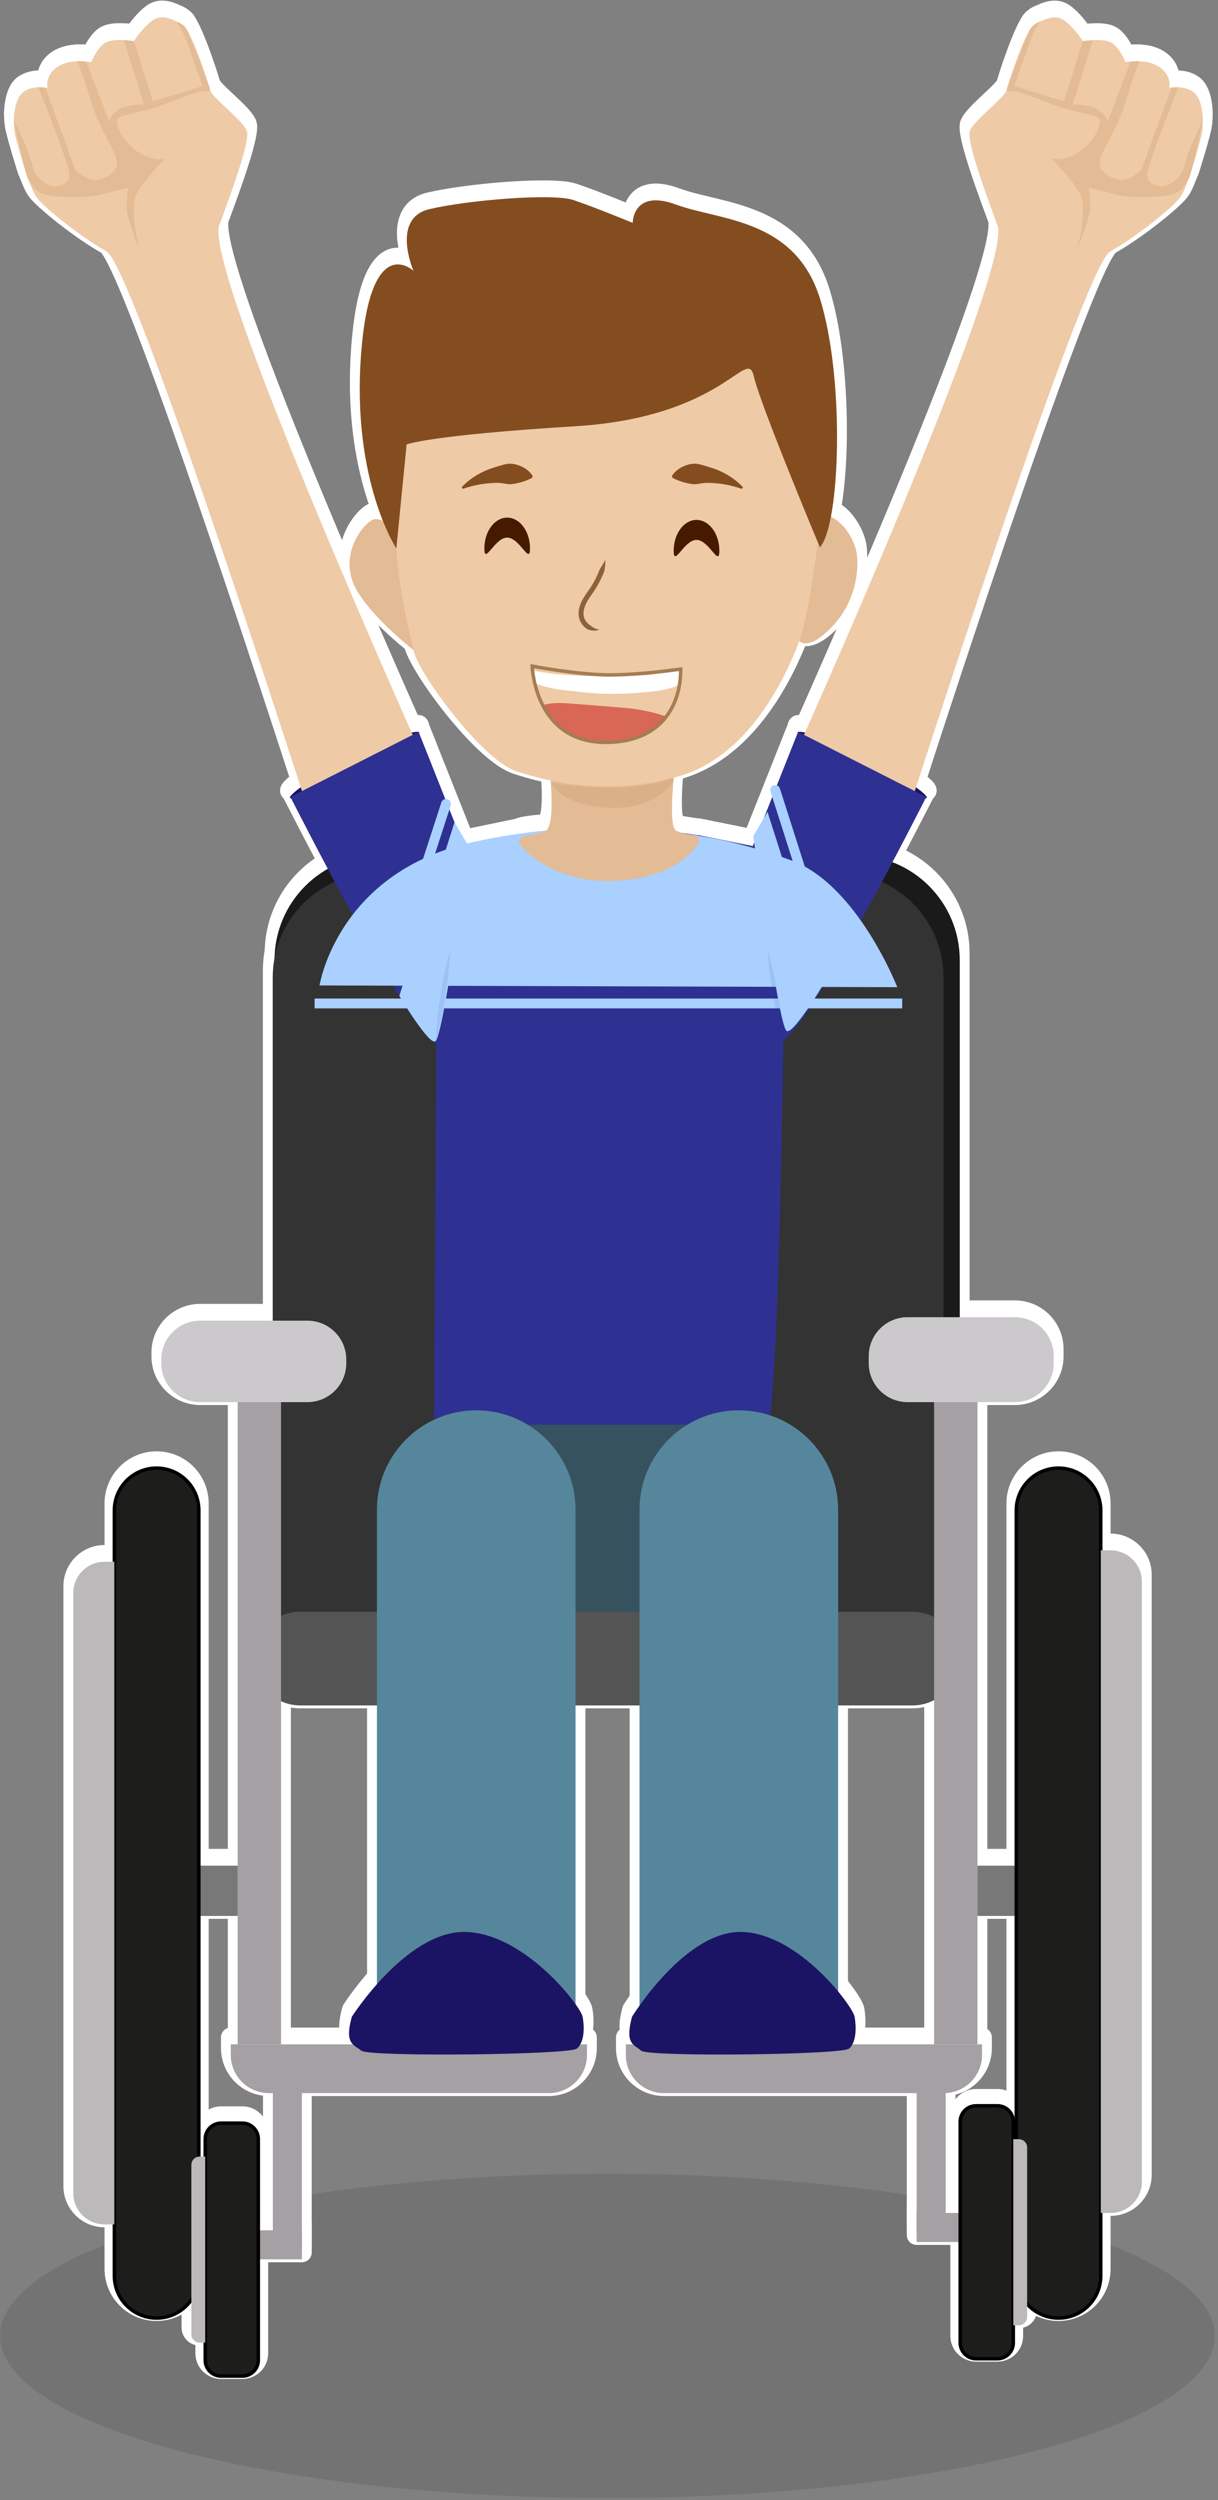 <svg width="351" height="720" viewBox="0 0 351 720" fill="none" xmlns="http://www.w3.org/2000/svg">
<rect x="0" y="0" width="351" height="720" fill="#808080" stroke="none"/>
<ellipse cx="175.038" cy="672.71" rx="175.038" ry="46.71" fill="black" fill-opacity="0.1"/>
<path d="M246.35 481.598H109.34C92.64 481.598 79.11 468.058 79.11 451.368V274.528C79.11 257.828 92.65 244.298 109.34 244.298H246.35C263.05 244.298 276.58 257.838 276.58 274.528V451.368C276.58 468.058 263.05 481.598 246.35 481.598Z" fill="white" stroke="white" stroke-width="5.669" stroke-miterlimit="10" stroke-linecap="round" stroke-linejoin="round"/>
<path d="M241.66 486.598H108.82C92.12 486.598 78.59 473.058 78.59 456.368V279.528C78.59 262.828 92.13 249.298 108.82 249.298H241.66C258.36 249.298 271.89 262.838 271.89 279.528V456.368C271.89 473.058 258.36 486.598 241.66 486.598Z" fill="white" stroke="white" stroke-width="5.669" stroke-miterlimit="10" stroke-linecap="round" stroke-linejoin="round"/>
<path d="M115.86 151.668C115.86 151.668 109.94 146.408 107.31 147.718C104.68 149.038 98.76 156.268 101.39 164.828C104.02 173.388 119.16 185.228 119.16 185.228L115.86 151.668Z" fill="white" stroke="white" stroke-width="5.669" stroke-miterlimit="10" stroke-linecap="round" stroke-linejoin="round"/>
<path d="M230.36 182.598C230.36 182.598 232.99 185.888 240.23 177.988C247.47 170.088 247.47 160.218 246.81 156.928C246.15 153.638 242.86 146.398 235.62 145.738C228.38 145.088 230.36 182.598 230.36 182.598Z" fill="white" stroke="white" stroke-width="5.669" stroke-miterlimit="10" stroke-linecap="round" stroke-linejoin="round"/>
<path d="M125.58 297.798L133.58 241.798L149.42 238.528C149.42 238.528 150.91 236.798 176.58 236.798C194.35 236.798 199.43 238.528 201.4 238.528L217.58 241.798L225.75 297.088C225.75 297.088 224.43 403.028 221.14 408.948C214.23 421.388 125.07 406.318 125.07 406.318L125.73 297.748" fill="white"/>
<path d="M125.58 297.798L133.58 241.798L149.42 238.528C149.42 238.528 150.91 236.798 176.58 236.798C194.35 236.798 199.43 238.528 201.4 238.528L217.58 241.798L225.75 297.088C225.75 297.088 224.43 403.028 221.14 408.948C214.23 421.388 125.07 406.318 125.07 406.318L125.73 297.748" stroke="white" stroke-width="5.669" stroke-miterlimit="10" stroke-linecap="round" stroke-linejoin="round"/>
<path d="M223.11 408.318H125.07V462.278H223.11V408.318Z" fill="white" stroke="white" stroke-width="5.669" stroke-miterlimit="10" stroke-linecap="round" stroke-linejoin="round"/>
<path d="M262.93 489.148H86.58C79.13 489.148 73.09 483.108 73.09 475.658C73.09 468.208 79.13 462.168 86.58 462.168H262.93C270.38 462.168 276.42 468.208 276.42 475.658C276.42 483.108 270.38 489.148 262.93 489.148Z" fill="white" stroke="white" stroke-width="5.669" stroke-miterlimit="10" stroke-linecap="round" stroke-linejoin="round"/>
<path d="M80.99 401.718H68.49V586.758H80.99V401.718Z" fill="white" stroke="white" stroke-width="5.669" stroke-miterlimit="10" stroke-linecap="round" stroke-linejoin="round"/>
<path d="M281.68 401.718H269.18V586.758H281.68V401.718Z" fill="white" stroke="white" stroke-width="5.669" stroke-miterlimit="10" stroke-linecap="round" stroke-linejoin="round"/>
<path d="M88.59 401.798H57.67C51.49 401.798 46.48 396.788 46.48 390.608V389.528C46.48 383.348 51.49 378.338 57.67 378.338H88.6C94.78 378.338 99.79 383.348 99.79 389.528V390.608C99.78 396.788 94.77 401.798 88.59 401.798Z" fill="white" stroke="white" stroke-width="5.669" stroke-miterlimit="10" stroke-linecap="round" stroke-linejoin="round"/>
<path d="M292.47 401.798H261.54C255.36 401.798 250.35 396.788 250.35 390.608V388.528C250.35 382.348 255.36 377.338 261.54 377.338H292.47C298.65 377.338 303.66 382.348 303.66 388.528V390.608C303.66 396.788 298.65 401.798 292.47 401.798Z" fill="white" stroke="white" stroke-width="5.669" stroke-miterlimit="10" stroke-linecap="round" stroke-linejoin="round"/>
<path d="M158.16 600.798H77.51C71.43 600.798 66.51 595.878 66.51 589.798V586.748H169.16V589.798C169.16 595.868 164.24 600.798 158.16 600.798Z" fill="white" stroke="white" stroke-width="5.669" stroke-miterlimit="10" stroke-linecap="round" stroke-linejoin="round"/>
<path d="M272 600.798H191.35C185.27 600.798 180.35 595.878 180.35 589.798V586.748H283V589.798C283 595.868 278.07 600.798 272 600.798Z" fill="white" stroke="white" stroke-width="5.669" stroke-miterlimit="10" stroke-linecap="round" stroke-linejoin="round"/>
<path d="M68.49 535.288H57.3V549.768H68.49V535.288Z" fill="white" stroke="white" stroke-width="5.669" stroke-miterlimit="10" stroke-linecap="round" stroke-linejoin="round"/>
<path d="M292.87 535.288H281.68V549.768H292.87V535.288Z" fill="white" stroke="white" stroke-width="5.669" stroke-miterlimit="10" stroke-linecap="round" stroke-linejoin="round"/>
<path d="M194.82 215.498C194.82 215.498 192.19 235.898 194.82 237.208C197.45 238.528 201.76 238.408 201.58 239.798C201.37 241.408 195.58 250.798 177.05 251.688C159.56 252.528 148.41 241.528 149.58 239.798C150.74 238.068 154.79 238.728 157.31 237.208C160.6 235.238 157.97 215.498 157.97 215.498H194.82Z" fill="white" stroke="white" stroke-width="5.669" stroke-miterlimit="10" stroke-linecap="round" stroke-linejoin="round"/>
<path d="M238.25 132.588C238.25 132.588 234.3 172.068 230.35 182.598C226.4 193.128 215.87 215.498 196.13 221.418C176.39 227.338 158.62 223.388 148.75 220.098C138.88 216.808 120.46 191.808 119.14 185.228C117.82 178.648 111.9 158.908 114.53 134.558C117.16 110.208 132.3 91.128 132.3 91.128L194.81 82.578L231 102.978L238.25 132.588Z" fill="white" stroke="white" stroke-width="5.669" stroke-miterlimit="10" stroke-linecap="round" stroke-linejoin="round"/>
<path d="M133.18 138.558C139.06 134.688 146.62 133.478 153.41 135.318L133.18 138.558Z" fill="white"/>
<path d="M133.03 138.328C134.27 136.978 135.76 135.828 137.37 134.848L138.61 134.158L139.9 133.538L141.24 133.018L142.61 132.568C143.07 132.438 143.54 132.298 144.01 132.138L145.44 131.728C145.92 131.638 146.41 131.548 146.9 131.538C147.39 131.538 147.88 131.598 148.37 131.688C150.29 132.148 152.19 133.078 153.51 135.058C153.63 135.228 153.58 135.468 153.41 135.578C153.4 135.588 153.39 135.598 153.37 135.598H153.36C151.28 136.658 149.68 137.058 148.1 137.338C147.31 137.478 146.55 137.468 145.76 137.318L144.56 137.118C144.16 137.068 143.75 137.048 143.34 137.038L142.12 137.068L140.89 137.168L139.65 137.288L138.4 137.478C136.73 137.748 135.06 138.208 133.36 138.788C133.21 138.838 133.04 138.758 132.99 138.608C132.93 138.518 132.96 138.398 133.03 138.328Z" fill="white"/>
<path d="M213.95 138.558C208.07 134.688 200.51 133.478 193.72 135.318L213.95 138.558Z" fill="white"/>
<path d="M213.79 138.798C212.09 138.218 210.43 137.758 208.75 137.488L207.5 137.298L206.26 137.178L205.03 137.078L203.81 137.048C203.4 137.068 203 137.088 202.59 137.128L201.39 137.328C200.6 137.478 199.84 137.488 199.05 137.348C197.46 137.058 195.86 136.668 193.79 135.608H193.78C193.59 135.518 193.52 135.288 193.62 135.098C193.63 135.088 193.63 135.068 193.64 135.058C194.96 133.078 196.85 132.148 198.78 131.688C199.26 131.598 199.76 131.538 200.25 131.538C200.74 131.548 201.23 131.638 201.71 131.728L203.14 132.138C203.61 132.298 204.07 132.438 204.54 132.568L205.91 133.018L207.25 133.538L208.54 134.158L209.78 134.848C211.39 135.838 212.87 136.978 214.12 138.328C214.23 138.448 214.22 138.628 214.1 138.738C214 138.808 213.89 138.828 213.79 138.798Z" fill="white"/>
<path d="M152.74 155.948C152.74 160.858 149.79 152.828 146.16 152.828C142.53 152.828 139.58 160.848 139.58 155.948C139.58 151.048 142.53 147.068 146.16 147.068C149.79 147.068 152.74 151.038 152.74 155.948Z" fill="white" stroke="white" stroke-width="5.669" stroke-miterlimit="10" stroke-linecap="round" stroke-linejoin="round"/>
<path d="M207.3 156.608C207.3 161.518 204.35 153.488 200.72 153.488C197.09 153.488 194.14 161.508 194.14 156.608C194.14 151.708 197.09 147.728 200.72 147.728C204.35 147.728 207.3 151.698 207.3 156.608Z" fill="white" stroke="white" stroke-width="5.669" stroke-miterlimit="10" stroke-linecap="round" stroke-linejoin="round"/>
<path d="M172.7 179.328C170.43 179.628 168.07 177.988 167.57 175.758C167.23 174.278 167.65 172.718 168.33 171.358C169.02 170.008 169.96 168.808 170.8 167.538C172.47 164.998 173.67 162.158 174.48 159.228" fill="white"/>
<path d="M172.7 179.328C171.8 180.658 170.02 181.228 168.21 181.078C166.86 180.178 165.69 178.938 165.08 177.278C164.45 175.598 164.55 173.938 164.88 172.528C165.22 171.118 165.85 169.888 166.48 168.868C167.12 167.838 167.76 166.978 168.29 166.188C168.81 165.418 169.27 164.608 169.7 163.778C170.12 162.938 170.51 162.078 170.85 161.188C172 160.608 173.1 159.928 174.48 159.228C175.29 160.538 175.75 161.848 176.15 163.218C175.74 164.278 175.28 165.328 174.76 166.348C174.24 167.368 173.65 168.378 173.01 169.338C172.38 170.278 171.78 171.098 171.32 171.848C170.86 172.598 170.55 173.258 170.4 173.888C170.25 174.498 170.28 175.028 170.4 175.308C170.51 175.618 170.8 176.028 171.22 176.218C171.17 177.158 171.53 178.278 172.7 179.328Z" fill="white"/>
<path d="M45.13 665.578C38.41 665.578 32.96 660.128 32.96 653.408V432.968C32.96 426.248 38.41 420.798 45.13 420.798C51.85 420.798 57.3 426.248 57.3 432.968V653.398C57.3 660.128 51.85 665.578 45.13 665.578Z" fill="white" stroke="white" stroke-width="5.669" stroke-miterlimit="10" stroke-linecap="round" stroke-linejoin="round"/>
<path d="M32.95 638.598H30.11C25.14 638.598 21.11 634.568 21.11 629.598V456.778C21.11 451.808 25.14 447.778 30.11 447.778H32.95V638.598Z" fill="white" stroke="white" stroke-width="5.669" stroke-miterlimit="10" stroke-linecap="round" stroke-linejoin="round"/>
<path d="M305.04 665.578C298.32 665.578 292.87 660.128 292.87 653.408V432.968C292.87 426.248 298.32 420.798 305.04 420.798C311.76 420.798 317.21 426.248 317.21 432.968V653.398C317.22 660.128 311.77 665.578 305.04 665.578Z" fill="white" stroke="white" stroke-width="5.669" stroke-miterlimit="10" stroke-linecap="round" stroke-linejoin="round"/>
<path d="M317.22 635.308H320.06C325.03 635.308 329.06 631.278 329.06 626.308V453.488C329.06 448.518 325.03 444.488 320.06 444.488H317.22V635.308Z" fill="white" stroke="white" stroke-width="5.669" stroke-miterlimit="10" stroke-linecap="round" stroke-linejoin="round"/>
<path d="M236.28 155.618C236.28 155.618 219.17 114.818 217.2 106.268C215.23 97.718 208.65 118.108 165.87 120.748C123.09 123.388 117.18 126.008 117.18 126.008L114.22 155.948C114.22 155.948 101.39 136.538 104.02 100.348C106.65 64.158 119.15 75.998 119.15 75.998C119.15 75.998 112.57 60.868 123.76 58.228C134.95 55.588 159.29 53.618 165.21 55.598C171.13 57.568 182.32 62.178 182.32 62.178C182.32 62.178 182.32 52.308 194.82 56.918C207.32 61.528 229.04 60.868 236.27 83.898C243.5 106.928 242.2 149.038 236.28 155.618Z" fill="white" stroke="white" stroke-width="5.669" stroke-miterlimit="10" stroke-linecap="round" stroke-linejoin="round"/>
<path opacity="0.1" d="M158.75 223.368C158.75 223.368 180.35 227.338 193.72 222.098C196.06 221.178 190.22 231.288 175.75 230.628C161.27 229.968 158.75 223.368 158.75 223.368Z" fill="white" stroke="white" stroke-width="5.669" stroke-miterlimit="10" stroke-linecap="round" stroke-linejoin="round"/>
<path d="M154.68 195.038C158.96 196.428 161.35 196.638 165.54 197.088C167.44 197.288 170.87 197.678 172.78 197.748C178.03 197.918 182.52 197.758 188.57 197.088C190.12 196.918 193.05 196.358 194.49 195.768C195.93 195.188 196.18 193.348 196.46 191.818C195.45 191.308 194.7 190.658 193.57 190.798C192.66 190.908 190.77 191.618 189.88 191.818C188.54 192.118 187.3 192.458 185.93 192.478C175.16 192.648 164.45 193.268 153.89 191.158C153.69 191.828 154.25 193.328 154.35 194.458" fill="white"/>
<path d="M152.42 203.238C156.88 204.668 161.48 205.158 166.12 205.658C170.06 206.088 173.96 206.368 177.93 206.308C182.8 206.238 187.76 205.878 192.56 205.038C194.88 204.628 197.27 204.048 199.3 202.828C202.45 200.928 204.03 197.578 204.67 194.098C205.03 192.158 205.02 190.418 204.24 188.558C203.55 186.918 202.37 185.358 200.76 184.488C198.67 183.368 196.77 182.498 194.37 182.328C192.99 182.228 191.59 182.468 190.26 182.838C188.51 183.328 186.82 183.878 185.01 184.168C185.76 184.068 186.52 183.968 187.27 183.868C184.91 184.168 182.45 184.048 180.07 184.098C177.63 184.148 175.19 184.198 172.76 184.198C167.9 184.198 163.05 184.008 158.23 183.378C158.98 183.478 159.74 183.578 160.49 183.678C159.04 183.478 157.6 183.238 156.16 182.958C153.99 182.538 151.55 182.568 149.61 183.818C147.85 184.948 146.08 186.758 145.7 188.898C145.33 190.998 145.34 192.248 145.72 194.378C145.84 195.048 146 195.698 146.12 196.368C146.02 195.618 145.92 194.858 145.82 194.108C145.83 194.228 145.85 194.338 145.86 194.458C146.14 196.788 146.62 198.748 148.35 200.468C149.82 201.938 152.24 203.058 154.36 202.958C156.56 202.858 158.84 202.138 160.37 200.468C161.79 198.918 163.12 196.638 162.86 194.458C162.67 192.838 162.35 191.288 162.09 189.688C162.19 190.438 162.29 191.198 162.39 191.948C162.36 191.758 162.35 191.568 162.36 191.378C162.26 192.128 162.16 192.888 162.06 193.638C162.07 193.568 162.09 193.488 162.1 193.418C158.61 195.398 155.13 197.378 151.64 199.358C159.41 200.878 167.29 201.278 175.2 201.188C178.78 201.148 182.37 201.128 185.95 200.988C188.1 200.908 190.29 200.518 192.38 199.968C193.54 199.658 194.66 199.188 195.85 198.998C195.1 199.098 194.34 199.198 193.59 199.298C193.85 199.268 194.11 199.278 194.37 199.328C193.62 199.228 192.86 199.128 192.11 199.028C192.35 199.078 192.59 199.158 192.81 199.268C192.13 198.978 191.46 198.698 190.78 198.408C191.25 198.648 191.71 198.918 192.18 199.168C190.88 195.968 189.57 192.768 188.27 189.568C188.12 190.408 187.97 191.238 187.66 192.038C187.95 191.358 188.23 190.688 188.52 190.008C188.39 190.288 188.26 190.528 188.08 190.778C188.52 190.208 188.97 189.628 189.41 189.058C189.29 189.208 189.16 189.348 189 189.468C189.57 189.028 190.15 188.578 190.72 188.138C190.56 188.258 190.39 188.358 190.21 188.438C190.89 188.148 191.56 187.868 192.24 187.578C190.53 188.228 188.69 188.558 186.88 188.828C187.63 188.728 188.39 188.628 189.14 188.528C179.93 189.748 170.75 189.358 161.58 188.148C162.33 188.248 163.09 188.348 163.84 188.448C161.49 188.118 159.21 187.578 156.95 186.848C152.71 185.488 147.48 188.438 146.49 192.788C145.42 197.428 147.88 201.778 152.42 203.238Z" fill="white"/>
<path d="M156.74 200.978C159.52 200.228 162.46 200.448 165.33 200.678C170.36 201.078 175.4 201.478 180.43 201.898C183.95 202.188 188.56 203.108 191.86 204.348C191.78 205.538 190.58 205.798 189.58 206.798C188.69 207.688 187.58 207.798 186.58 208.798C185.71 209.668 183.8 210.648 182.58 210.798C180.24 211.088 177.92 211.508 175.58 211.798C174.67 211.908 171.5 211.828 170.58 211.798C168.56 211.738 166.47 210.518 164.58 209.798C163.61 209.428 162.55 208.168 161.58 207.798C161.01 207.578 160.08 206.148 159.58 205.798C159.07 205.438 159.37 204.828 158.96 204.348C158.15 203.388 157.14 202.678 156.33 201.718" fill="white"/>
<path d="M159 209.178C159.59 209.028 160.18 208.918 160.78 208.828C160.03 208.928 159.27 209.028 158.52 209.128C162.46 208.648 166.52 209.278 170.45 209.588C174.41 209.908 178.4 210.108 182.34 210.608C181.59 210.508 180.83 210.408 180.08 210.308C183.31 210.748 186.54 211.428 189.61 212.548C187.63 209.058 185.65 205.578 183.67 202.088C183.66 202.288 183.61 202.478 183.52 202.658C183.81 201.978 184.09 201.308 184.38 200.628C184.33 200.708 184.29 200.788 184.24 200.858C184.68 200.288 185.13 199.708 185.57 199.138C185.37 199.368 185.18 199.538 184.94 199.728C185.51 199.288 186.09 198.838 186.66 198.398C185.49 199.238 184.35 200.108 183.27 201.058C183.84 200.618 184.42 200.168 184.99 199.728C184.41 200.148 183.75 200.418 183.15 200.798C182.05 201.488 181.11 202.378 180.11 203.188C180.68 202.748 181.26 202.298 181.83 201.858C181.23 202.298 180.59 202.658 179.91 202.968C180.59 202.678 181.26 202.398 181.94 202.108C181.41 202.328 180.89 202.498 180.32 202.598C181.07 202.498 181.83 202.398 182.58 202.298C179.8 202.648 177.03 203.088 174.25 203.478C175 203.378 175.76 203.278 176.51 203.178C174.42 203.458 172.27 203.408 170.17 203.278C170.92 203.378 171.68 203.478 172.43 203.578C171.29 203.428 170.24 203.048 169.18 202.598C169.86 202.888 170.53 203.168 171.21 203.458C169.76 202.828 168.31 202.188 166.83 201.608C167.51 201.898 168.18 202.178 168.86 202.468C168.42 202.268 168.05 202.008 167.66 201.708C168.23 202.148 168.81 202.598 169.38 203.038C168.47 202.308 167.56 201.548 166.6 200.888C166.25 200.648 165.85 200.498 165.51 200.248C166.08 200.688 166.66 201.138 167.23 201.578C166.57 200.958 165.96 200.228 165.35 199.558C166.08 200.808 166.81 202.058 167.54 203.308C166.79 201.188 166.15 199.568 164.53 197.888C163.81 197.138 163.01 196.488 162.32 195.718C159.35 192.388 153.28 192.468 150.29 195.718C147.03 199.268 147.12 204.188 150.29 207.748C151.12 208.678 152.09 209.448 152.92 210.378C152.48 209.808 152.03 209.228 151.59 208.658C151.65 208.758 151.7 208.858 151.76 208.958C151.47 208.278 151.19 207.608 150.9 206.928C151.33 208.728 152.1 210.358 153.43 211.708C153.77 212.058 154.1 212.398 154.42 212.768C155.58 214.108 157.09 214.868 158.46 215.918C157.89 215.478 157.31 215.028 156.74 214.588C157.7 215.348 158.64 216.188 159.67 216.848C160.71 217.508 161.92 217.858 163.06 218.328C162.38 218.038 161.71 217.758 161.03 217.468C163.13 218.368 165.22 219.488 167.48 219.938C169.3 220.298 171.07 220.348 172.9 220.378C176.6 220.418 180.23 219.658 183.88 219.148C183.13 219.248 182.37 219.348 181.62 219.448C184.35 219.078 186.14 218.788 188.63 217.598C190.22 216.838 191.6 215.708 192.9 214.538C192.33 214.978 191.75 215.428 191.18 215.868C191.77 215.438 192.43 215.148 193.05 214.768C194.17 214.088 195.11 213.178 196.12 212.358C195.55 212.798 194.97 213.248 194.4 213.688C196.88 211.868 199.5 209.938 200.03 206.638C200.39 204.408 200.46 202.088 199.17 200.088C197.91 198.138 196.27 196.978 194.09 196.178C188.07 193.978 181.62 193.518 175.28 193.008C172.03 192.748 168.78 192.488 165.54 192.228C161.79 191.928 158.13 191.888 154.44 192.808C150.12 193.888 147.11 198.968 148.5 203.268C149.98 207.708 154.37 210.338 159 209.178Z" fill="white"/>
<path d="M165.87 580.648H108.62V432.778C108.62 416.968 121.44 404.158 137.24 404.158C153.05 404.158 165.86 416.978 165.86 432.778V580.648H165.87Z" fill="white" stroke="white" stroke-width="5.669" stroke-miterlimit="10" stroke-linecap="round" stroke-linejoin="round"/>
<path d="M241.54 580.648H184.29V432.778C184.29 416.968 197.11 404.158 212.91 404.158C228.72 404.158 241.53 416.978 241.53 432.778V580.648H241.54Z" fill="white" stroke="white" stroke-width="5.669" stroke-miterlimit="10" stroke-linecap="round" stroke-linejoin="round"/>
<path d="M101.39 578.808C101.39 578.808 117.33 553.768 134.37 554.378C151.41 554.988 167.35 575.748 167.9 578.808C168.45 581.868 168.45 586.138 166.25 587.968C164.05 589.798 106.33 590.408 104.13 588.578C101.94 586.748 99.19 586.748 101.39 578.808Z" fill="white" stroke="white" stroke-width="5.669" stroke-miterlimit="10" stroke-linecap="round" stroke-linejoin="round"/>
<path d="M182.13 578.808C182.13 578.808 197.51 553.768 213.94 554.378C230.37 554.988 245.75 575.748 246.28 578.808C246.81 581.858 246.81 586.138 244.69 587.968C242.57 589.798 186.9 590.408 184.78 588.578C182.66 586.748 180.01 586.748 182.13 578.808Z" fill="white" stroke="white" stroke-width="5.669" stroke-miterlimit="10" stroke-linecap="round" stroke-linejoin="round"/>
<path d="M78.626 646.16H86.996V592.8H78.626V646.16Z" fill="white" stroke="white" stroke-width="5.669" stroke-miterlimit="10" stroke-linecap="round" stroke-linejoin="round"/>
<path d="M87 640.298H74.44V648.668H87V640.298Z" fill="white" stroke="white" stroke-width="5.669" stroke-miterlimit="10" stroke-linecap="round" stroke-linejoin="round"/>
<path d="M69.87 682.288H63.71C61.19 682.288 59.14 680.238 59.14 677.718V614.008C59.14 611.488 61.19 609.438 63.71 609.438H69.87C72.39 609.438 74.44 611.488 74.44 614.008V677.718C74.44 680.238 72.39 682.288 69.87 682.288Z" fill="white" stroke="white" stroke-width="5.669" stroke-miterlimit="10" stroke-linecap="round" stroke-linejoin="round"/>
<path d="M59.14 672.658H57.53C56.21 672.658 55.15 671.588 55.15 670.278V621.448C55.15 620.128 56.22 619.068 57.53 619.068H59.14V672.658Z" fill="white" stroke="white" stroke-width="5.669" stroke-miterlimit="10" stroke-linecap="round" stroke-linejoin="round"/>
<path d="M272.52 587.798H264.15V641.158H272.52V587.798Z" fill="white" stroke="white" stroke-width="5.669" stroke-miterlimit="10" stroke-linecap="round" stroke-linejoin="round"/>
<path d="M264.15 643.675L276.71 643.675L276.71 635.305L264.15 635.305L264.15 643.675Z" fill="white" stroke="white" stroke-width="5.669" stroke-miterlimit="10" stroke-linecap="round" stroke-linejoin="round"/>
<path d="M281.28 677.288H287.44C289.96 677.288 292.01 675.238 292.01 672.718V609.008C292.01 606.488 289.96 604.438 287.44 604.438H281.28C278.76 604.438 276.71 606.488 276.71 609.008V672.718C276.71 675.238 278.76 677.288 281.28 677.288Z" fill="white" stroke="white" stroke-width="5.669" stroke-miterlimit="10" stroke-linecap="round" stroke-linejoin="round"/>
<path d="M292.01 667.658H293.62C294.94 667.658 296 666.588 296 665.278V616.448C296 615.128 294.93 614.068 293.62 614.068H292.01V667.658Z" fill="white" stroke="white" stroke-width="5.669" stroke-miterlimit="10" stroke-linecap="round" stroke-linejoin="round"/>
<path d="M120.77 208.898C121.48 209.698 114.59 214.668 104.28 219.918C93.97 225.168 84.29 228.598 83.58 227.798C82.87 226.998 91.28 221.038 101.58 215.798C111.88 210.558 120.06 208.098 120.77 208.898Z" fill="white" stroke="white" stroke-width="5.669" stroke-miterlimit="10" stroke-linecap="round" stroke-linejoin="round"/>
<path d="M122.58 217.798C122.58 217.798 58.58 75.798 63.17 62.938C64.74 58.558 72.36 38.758 71.14 35.678C69.92 32.588 61.03 26.048 60.58 23.978C60.13 21.908 55.07 6.698 52.81 5.308C50.55 3.918 46.97 1.878 44.14 3.758C41.31 5.638 38.57 9.838 38.57 9.838C38.57 9.838 33.42 8.968 30.79 10.078C28.16 11.188 26.3 15.888 26.3 15.888C26.3 15.888 20.5 14.728 16.66 17.198C12.82 19.668 13.69 23.318 13.69 23.318C13.69 23.318 9.6 22.368 6.73 24.498C3.86 26.628 3.56 33.458 4.43 37.108C5.3 40.758 8.48 52.068 10.61 54.938C12.74 57.808 23.53 66.418 30.71 70.408C38.59 74.788 89.59 233.788 89.59 233.788L122.58 217.798Z" fill="white" stroke="white" stroke-width="5.669" stroke-miterlimit="10" stroke-linecap="round" stroke-linejoin="round"/>
<path d="M40.16 69.608C40.16 69.608 36.87 57.848 39.65 53.328C42.43 48.808 47.49 43.738 47.49 43.738C47.49 43.738 43.39 44.668 38.93 41.168C34.47 37.668 33.6 34.018 33.73 32.538C33.86 31.058 40.47 30.448 44.93 28.898C49.39 27.348 57.28 24.018 58.3 24.258C59.32 24.498 60.6 23.958 60.6 23.958C60.6 23.958 54.58 7.178 53.36 5.848C52.14 4.508 50.89 4.218 50.89 4.218C50.89 4.218 52.58 6.338 54.12 10.798C55.66 15.258 58.43 22.798 58.43 22.798L44.04 27.198L38.57 9.848L35.72 9.558L41.52 28.118C41.52 28.118 36.97 27.918 34.45 29.478C31.93 31.038 31.38 32.878 31.38 32.878L24.84 15.708L22.25 15.648C22.25 15.648 23.53 18.088 26.06 26.658C28.59 35.228 33.52 41.768 33.72 44.618C33.92 47.468 30.94 49.138 28.2 49.798C25.46 50.458 21.74 46.998 21.74 46.998L13.04 23.238L11.07 23.148C11.07 23.148 19.93 45.498 20.02 47.888C20.11 50.278 18.85 51.058 16.56 51.608C14.28 52.148 10.21 49.638 9.28 45.568C8.36 41.498 4 32.468 4 32.468C4 32.468 7.12 48.078 8.2 49.748C9.28 51.418 10.28 53.588 13.8 54.198C17.32 54.808 25.38 54.968 28.42 54.168C31.46 53.368 36.94 52.058 36.94 52.058C36.94 52.058 35.93 56.658 36.94 60.508C37.94 64.348 40.16 69.608 40.16 69.608Z" fill="white" stroke="white" stroke-width="5.669" stroke-miterlimit="10" stroke-linecap="round" stroke-linejoin="round"/>
<path d="M125.58 297.798C119.25 297.798 83.69 227.508 83.69 227.508L120.64 208.768L133.64 241.488C133.64 241.488 126.58 297.798 125.58 297.798Z" fill="white" stroke="white" stroke-width="5.669" stroke-miterlimit="10" stroke-linecap="round" stroke-linejoin="round"/>
<path d="M229.87 208.898C229.16 209.698 236.05 214.668 246.36 219.918C256.67 225.168 266.35 228.598 267.06 227.798C267.77 226.998 259.36 221.038 249.06 215.798C238.75 210.548 230.57 208.098 229.87 208.898Z" fill="white" stroke="white" stroke-width="5.669" stroke-miterlimit="10" stroke-linecap="round" stroke-linejoin="round"/>
<path d="M228.05 217.798C228.05 217.798 292.05 75.798 287.46 62.938C285.89 58.558 278.27 38.758 279.49 35.678C280.71 32.588 289.6 26.048 290.05 23.978C290.5 21.908 295.57 6.708 297.83 5.318C300.09 3.928 303.67 1.888 306.5 3.768C309.33 5.648 312.07 9.848 312.07 9.848C312.07 9.848 317.22 8.978 319.85 10.088C322.48 11.198 324.34 15.898 324.34 15.898C324.34 15.898 330.14 14.738 333.98 17.208C337.82 19.678 336.95 23.328 336.95 23.328C336.95 23.328 341.04 22.378 343.91 24.508C346.78 26.638 347.08 33.468 346.21 37.118C345.34 40.768 342.16 52.078 340.03 54.948C337.9 57.818 327.11 66.428 319.93 70.418C312.05 74.798 261.05 233.798 261.05 233.798L228.05 217.798Z" fill="white" stroke="white" stroke-width="5.669" stroke-miterlimit="10" stroke-linecap="round" stroke-linejoin="round"/>
<path d="M310.48 69.608C310.48 69.608 313.77 57.848 310.99 53.328C308.21 48.808 303.15 43.738 303.15 43.738C303.15 43.738 307.26 44.678 311.72 41.178C316.18 37.678 317.05 34.028 316.92 32.548C316.79 31.068 310.18 30.458 305.72 28.908C301.26 27.358 293.37 24.028 292.35 24.268C291.33 24.508 290.05 23.968 290.05 23.968C290.05 23.968 296.06 7.178 297.28 5.838C298.5 4.498 299.75 4.208 299.75 4.208C299.75 4.208 298.06 6.328 296.52 10.788C294.97 15.248 292.21 22.788 292.21 22.788L306.6 27.188L312.07 9.848L314.92 9.558L309.12 28.118C309.12 28.118 313.67 27.918 316.19 29.478C318.71 31.038 319.26 32.878 319.26 32.878L325.8 15.708L328.39 15.648C328.39 15.648 327.11 18.088 324.58 26.658C322.05 35.228 317.12 41.768 316.92 44.618C316.72 47.468 319.7 49.138 322.44 49.798C325.18 50.448 328.9 46.998 328.9 46.998L337.6 23.238L339.57 23.148C339.57 23.148 330.71 45.498 330.62 47.888C330.53 50.278 331.79 51.058 334.08 51.608C336.36 52.148 340.43 49.638 341.36 45.568C342.29 41.498 346.64 32.468 346.64 32.468C346.64 32.468 343.52 48.078 342.44 49.748C341.36 51.418 340.36 53.588 336.84 54.198C333.32 54.808 325.26 54.968 322.22 54.168C319.18 53.368 313.7 52.058 313.7 52.058C313.7 52.058 314.71 56.658 313.7 60.508C312.69 64.358 310.48 69.608 310.48 69.608Z" fill="white" stroke="white" stroke-width="5.669" stroke-miterlimit="10" stroke-linecap="round" stroke-linejoin="round"/>
<path d="M225.05 297.798C231.38 297.798 266.94 227.508 266.94 227.508L229.99 208.768L216.99 241.488C216.99 241.488 224.05 297.798 225.05 297.798Z" fill="white" stroke="white" stroke-width="5.669" stroke-miterlimit="10" stroke-linecap="round" stroke-linejoin="round"/>
<path d="M153.37 189.838C153.37 189.838 166.53 192.368 175.74 192.368C184.95 192.368 196.14 190.678 196.14 190.678C196.14 190.678 197.46 210.928 175.74 211.778C154.02 212.628 153.37 189.838 153.37 189.838Z" fill="white" stroke="white" stroke-width="5.669" stroke-miterlimit="10" stroke-linecap="round" stroke-linejoin="round"/>
<path d="M246.35 483.598H109.34C92.64 483.598 79.11 470.058 79.11 453.368V276.528C79.11 259.828 92.65 246.298 109.34 246.298H246.35C263.05 246.298 276.58 259.838 276.58 276.528V453.368C276.58 470.058 263.05 483.598 246.35 483.598Z" fill="#1A1A1A"/>
<path d="M241.66 488.598H108.82C92.12 488.598 78.59 475.058 78.59 458.368V281.528C78.59 264.828 92.13 251.298 108.82 251.298H241.66C258.36 251.298 271.89 264.838 271.89 281.528V458.368C271.89 475.058 258.36 488.598 241.66 488.598Z" fill="#333333"/>
<path d="M125.58 299.798L133.58 243.798L149.42 240.528C149.42 240.528 150.91 238.798 176.58 238.798C194.35 238.798 199.43 240.528 201.4 240.528L217.58 243.798L225.75 299.088C225.75 299.088 224.43 405.028 221.14 410.948C214.23 423.388 125.07 408.318 125.07 408.318L125.73 299.748" fill="#2E3192"/>
<path d="M223.11 410.318H125.07V464.278H223.11V410.318Z" fill="#36525E"/>
<path d="M262.93 491.148H86.58C79.13 491.148 73.09 485.108 73.09 477.658C73.09 470.208 79.13 464.168 86.58 464.168H262.93C270.38 464.168 276.42 470.208 276.42 477.658C276.42 485.108 270.38 491.148 262.93 491.148Z" fill="#545454"/>
<path d="M80.99 403.718H68.49V588.758H80.99V403.718Z" fill="#A5A0A3"/>
<path d="M281.68 403.718H269.18V588.758H281.68V403.718Z" fill="#A5A0A3"/>
<path d="M88.59 403.798H57.67C51.49 403.798 46.48 398.788 46.48 392.608V391.528C46.48 385.348 51.49 380.338 57.67 380.338H88.6C94.78 380.338 99.79 385.348 99.79 391.528V392.608C99.78 398.788 94.77 403.798 88.59 403.798Z" fill="#CCC9CD"/>
<path d="M292.47 403.798H261.54C255.36 403.798 250.35 398.788 250.35 392.608V390.528C250.35 384.348 255.36 379.338 261.54 379.338H292.47C298.65 379.338 303.66 384.348 303.66 390.528V392.608C303.66 398.788 298.65 403.798 292.47 403.798Z" fill="#CCC9CD"/>
<path d="M158.16 602.798H77.51C71.43 602.798 66.51 597.878 66.51 591.798V588.748H169.16V591.798C169.16 597.868 164.24 602.798 158.16 602.798Z" fill="#A5A0A3"/>
<path d="M272 602.798H191.35C185.27 602.798 180.35 597.878 180.35 591.798V588.748H283V591.798C283 597.868 278.07 602.798 272 602.798Z" fill="#A5A0A3"/>
<path d="M68.49 537.288H57.3V551.768H68.49V537.288Z" fill="#787878"/>
<path d="M292.87 537.288H281.68V551.768H292.87V537.288Z" fill="#787878"/>
<path d="M45.13 667.578C38.41 667.578 32.96 662.128 32.96 655.408V434.968C32.96 428.248 38.41 422.798 45.13 422.798C51.85 422.798 57.3 428.248 57.3 434.968V655.398C57.3 662.128 51.85 667.578 45.13 667.578Z" fill="#1D1D1B" stroke="black" stroke-miterlimit="10"/>
<path d="M32.95 640.598H30.11C25.14 640.598 21.11 636.568 21.11 631.598V458.778C21.11 453.808 25.14 449.778 30.11 449.778H32.95V640.598Z" fill="#BCB9BB"/>
<path d="M305.04 667.578C298.32 667.578 292.87 662.128 292.87 655.408V434.968C292.87 428.248 298.32 422.798 305.04 422.798C311.76 422.798 317.21 428.248 317.21 434.968V655.398C317.22 662.128 311.77 667.578 305.04 667.578Z" fill="#1D1D1B" stroke="black" stroke-miterlimit="10"/>
<path d="M317.22 637.308H320.06C325.03 637.308 329.06 633.278 329.06 628.308V455.488C329.06 450.518 325.03 446.488 320.06 446.488H317.22V637.308Z" fill="#BCB9BB"/>
<path d="M165.87 582.648H108.62V434.778C108.62 418.968 121.44 406.158 137.24 406.158C153.05 406.158 165.86 418.978 165.86 434.778V582.648H165.87Z" fill="#56869B"/>
<path d="M241.54 582.648H184.29V434.778C184.29 418.968 197.11 406.158 212.91 406.158C228.72 406.158 241.53 418.978 241.53 434.778V582.648H241.54Z" fill="#56869B"/>
<path d="M101.39 580.808C101.39 580.808 117.33 555.768 134.37 556.378C151.41 556.988 167.35 577.748 167.9 580.808C168.45 583.868 168.45 588.138 166.25 589.968C164.05 591.798 106.33 592.408 104.13 590.578C101.94 588.748 99.19 588.748 101.39 580.808Z" fill="#1B1464"/>
<path d="M182.13 580.808C182.13 580.808 197.51 555.768 213.94 556.378C230.37 556.988 245.75 577.748 246.28 580.808C246.81 583.858 246.81 588.138 244.69 589.968C242.57 591.798 186.9 592.408 184.78 590.578C182.66 588.748 180.01 588.748 182.13 580.808Z" fill="#1B1464"/>
<path d="M78.626 648.16H86.996V594.8H78.626V648.16Z" fill="#A5A0A3"/>
<path d="M87 642.298H74.44V650.668H87V642.298Z" fill="#A5A0A3"/>
<path d="M69.87 684.288H63.71C61.19 684.288 59.14 682.238 59.14 679.718V616.008C59.14 613.488 61.19 611.438 63.71 611.438H69.87C72.39 611.438 74.44 613.488 74.44 616.008V679.718C74.44 682.238 72.39 684.288 69.87 684.288Z" fill="#1D1D1B" stroke="black" stroke-miterlimit="10"/>
<path d="M59.14 674.658H57.53C56.21 674.658 55.15 673.588 55.15 672.278V623.448C55.15 622.128 56.22 621.068 57.53 621.068H59.14V674.658Z" fill="#BCB9BB"/>
<path d="M272.52 589.798H264.15V643.158H272.52V589.798Z" fill="#A5A0A3"/>
<path d="M264.15 645.675L276.71 645.675L276.71 637.305L264.15 637.305L264.15 645.675Z" fill="#A5A0A3"/>
<path d="M281.28 679.288H287.44C289.96 679.288 292.01 677.238 292.01 674.718V611.008C292.01 608.488 289.96 606.438 287.44 606.438H281.28C278.76 606.438 276.71 608.488 276.71 611.008V674.718C276.71 677.238 278.76 679.288 281.28 679.288Z" fill="#1D1D1B" stroke="black" stroke-miterlimit="10"/>
<path d="M292.01 669.658H293.62C294.94 669.658 296 668.588 296 667.278V618.448C296 617.128 294.93 616.068 293.62 616.068H292.01V669.658Z" fill="#BCB9BB"/>
<path d="M120.77 210.898C121.48 211.698 114.59 216.668 104.28 221.918C93.97 227.168 84.29 230.598 83.58 229.798C82.87 228.998 91.28 223.038 101.58 217.798C111.88 212.558 120.06 210.098 120.77 210.898Z" fill="#1B1464"/>
<path d="M122.58 219.798C122.58 219.798 58.58 77.798 63.17 64.938C64.74 60.558 72.36 40.758 71.14 37.678C69.92 34.588 61.03 28.048 60.58 25.978C60.13 23.908 55.07 8.698 52.81 7.308C50.55 5.918 46.97 3.878 44.14 5.758C41.31 7.638 38.57 11.838 38.57 11.838C38.57 11.838 33.42 10.968 30.79 12.078C28.16 13.188 26.3 17.888 26.3 17.888C26.3 17.888 20.5 16.728 16.66 19.198C12.82 21.668 13.69 25.318 13.69 25.318C13.69 25.318 9.6 24.368 6.73 26.498C3.86 28.628 3.56 35.458 4.43 39.108C5.3 42.758 8.48 54.068 10.61 56.938C12.74 59.808 23.53 68.418 30.71 72.408C38.59 76.788 89.59 235.788 89.59 235.788L122.58 219.798Z" fill="#EFCAA6"/>
<path d="M40.16 71.608C40.16 71.608 36.87 59.848 39.65 55.328C42.43 50.808 47.49 45.738 47.49 45.738C47.49 45.738 43.39 46.668 38.93 43.168C34.47 39.668 33.6 36.018 33.73 34.538C33.86 33.058 40.47 32.448 44.93 30.898C49.39 29.348 57.28 26.018 58.3 26.258C59.32 26.498 60.6 25.958 60.6 25.958C60.6 25.958 54.58 9.178 53.36 7.848C52.14 6.508 50.89 6.218 50.89 6.218C50.89 6.218 52.58 8.338 54.12 12.798C55.66 17.258 58.43 24.798 58.43 24.798L44.04 29.198L38.57 11.858L35.72 11.568L41.52 30.128C41.52 30.128 36.97 29.928 34.45 31.488C31.93 33.058 31.38 34.888 31.38 34.888L24.84 17.718L22.25 17.658C22.25 17.658 23.53 20.098 26.06 28.668C28.59 37.238 33.52 43.778 33.72 46.628C33.92 49.478 30.94 51.148 28.2 51.808C25.46 52.468 21.74 49.008 21.74 49.008L13.04 25.248L11.07 25.158C11.07 25.158 19.93 47.508 20.02 49.898C20.11 52.288 18.85 53.068 16.56 53.618C14.28 54.158 10.21 51.648 9.28 47.578C8.36 43.508 4 34.478 4 34.478C4 34.478 7.12 50.088 8.2 51.758C9.28 53.428 10.28 55.598 13.8 56.208C17.32 56.818 25.38 56.978 28.42 56.178C31.46 55.378 36.94 54.068 36.94 54.068C36.94 54.068 35.93 58.668 36.94 62.518C37.94 66.348 40.16 71.608 40.16 71.608Z" fill="#E3BB94"/>
<path d="M125.58 299.798C119.25 299.798 83.69 229.508 83.69 229.508L120.64 210.768L133.64 243.488C133.64 243.488 126.58 299.798 125.58 299.798Z" fill="#2E3192"/>
<path d="M229.87 210.898C229.16 211.698 236.05 216.668 246.36 221.918C256.67 227.168 266.35 230.598 267.06 229.798C267.77 228.998 259.36 223.038 249.06 217.798C238.75 212.548 230.57 210.098 229.87 210.898Z" fill="#1B1464"/>
<path d="M228.05 219.798C228.05 219.798 292.05 77.798 287.46 64.938C285.89 60.558 278.27 40.758 279.49 37.678C280.71 34.588 289.6 28.048 290.05 25.978C290.5 23.908 295.57 8.708 297.83 7.318C300.09 5.928 303.67 3.888 306.5 5.768C309.33 7.648 312.07 11.848 312.07 11.848C312.07 11.848 317.22 10.978 319.85 12.088C322.48 13.198 324.34 17.898 324.34 17.898C324.34 17.898 330.14 16.738 333.98 19.208C337.82 21.678 336.95 25.328 336.95 25.328C336.95 25.328 341.04 24.378 343.91 26.508C346.78 28.638 347.08 35.468 346.21 39.118C345.34 42.768 342.16 54.078 340.03 56.948C337.9 59.818 327.11 68.428 319.93 72.418C312.05 76.798 261.05 235.798 261.05 235.798L228.05 219.798Z" fill="#EFCAA6"/>
<path d="M310.48 71.608C310.48 71.608 313.77 59.848 310.99 55.328C308.21 50.808 303.15 45.738 303.15 45.738C303.15 45.738 307.26 46.678 311.72 43.178C316.18 39.678 317.05 36.028 316.92 34.548C316.79 33.068 310.18 32.458 305.72 30.908C301.26 29.358 293.37 26.028 292.35 26.268C291.33 26.508 290.05 25.968 290.05 25.968C290.05 25.968 296.06 9.178 297.28 7.838C298.5 6.498 299.75 6.208 299.75 6.208C299.75 6.208 298.06 8.328 296.52 12.788C294.97 17.248 292.21 24.788 292.21 24.788L306.6 29.188L312.07 11.848L314.92 11.558L309.12 30.118C309.12 30.118 313.67 29.918 316.19 31.478C318.71 33.048 319.26 34.878 319.26 34.878L325.8 17.708L328.39 17.648C328.39 17.648 327.11 20.088 324.58 28.658C322.05 37.228 317.12 43.768 316.92 46.618C316.72 49.468 319.7 51.138 322.44 51.798C325.18 52.448 328.9 48.998 328.9 48.998L337.6 25.238L339.57 25.148C339.57 25.148 330.71 47.498 330.62 49.888C330.53 52.278 331.79 53.058 334.08 53.608C336.36 54.148 340.43 51.638 341.36 47.568C342.29 43.498 346.64 34.468 346.64 34.468C346.64 34.468 343.52 50.078 342.44 51.748C341.36 53.418 340.36 55.588 336.84 56.198C333.32 56.808 325.26 56.968 322.22 56.168C319.18 55.368 313.7 54.058 313.7 54.058C313.7 54.058 314.71 58.658 313.7 62.508C312.69 66.358 310.48 71.608 310.48 71.608Z" fill="#E3BB94"/>
<path d="M225.05 299.798C231.38 299.798 266.94 229.508 266.94 229.508L229.99 210.768L216.99 243.488C216.99 243.488 224.05 299.798 225.05 299.798Z" fill="#2E3192"/>
<path d="M92.08 283.798L258.58 284.298C258.58 284.298 247.08 254.798 228.08 247.798C211.16 241.568 198.57 239.868 184.08 238.798C165.49 237.418 146.88 239.998 135.08 242.798C97.08 251.798 92.08 283.798 92.08 283.798Z" fill="#A9D0FF"/>
<path d="M92.08 288.988H258.58" stroke="#A9D0FF" stroke-width="2.835" stroke-miterlimit="10" stroke-linecap="square" stroke-linejoin="bevel"/>
<path d="M125.57 301.228C125.11 299.318 124.92 297.428 124.83 295.538C124.74 293.648 124.77 291.778 124.89 289.898C125.01 288.028 125.23 286.158 125.56 284.298C125.9 282.438 126.33 280.588 127.04 278.758C127.51 280.668 127.69 282.558 127.79 284.448C127.88 286.338 127.85 288.208 127.73 290.088C127.61 291.958 127.39 293.828 127.06 295.688C126.7 297.548 126.28 299.398 125.57 301.228Z" fill="#293084"/>
<path d="M115.86 153.668C115.86 153.668 109.94 148.408 107.31 149.718C104.68 151.038 98.76 158.268 101.39 166.828C104.02 175.388 119.16 187.228 119.16 187.228L115.86 153.668Z" fill="#E3BB94"/>
<path d="M230.36 184.598C230.36 184.598 232.99 187.888 240.23 179.988C247.47 172.088 247.47 162.218 246.81 158.928C246.15 155.638 242.86 148.398 235.62 147.738C228.38 147.088 230.36 184.598 230.36 184.598Z" fill="#E3BB94"/>
<path d="M194.82 217.499C194.82 217.499 192.19 237.899 194.82 239.209C197.45 240.529 201.76 240.409 201.58 241.799C201.37 243.409 195.58 252.799 177.05 253.689C159.56 254.529 148.41 243.529 149.58 241.799C150.74 240.069 154.79 240.729 157.31 239.209C160.6 237.239 157.97 217.499 157.97 217.499H194.82Z" fill="#E3BB94"/>
<path d="M238.25 134.588C238.25 134.588 234.3 174.068 230.35 184.598C226.4 195.128 215.87 217.498 196.13 223.418C176.39 229.338 158.62 225.388 148.75 222.098C138.88 218.808 120.46 193.808 119.14 187.228C117.82 180.648 111.9 160.908 114.53 136.558C117.16 112.208 132.3 93.128 132.3 93.128L194.81 84.578L231 104.978L238.25 134.588Z" fill="#EFCAA6"/>
<path d="M133.03 140.328C134.27 138.978 135.76 137.828 137.37 136.848L138.61 136.158L139.9 135.538L141.24 135.018L142.61 134.568C143.07 134.438 143.54 134.298 144.01 134.138L145.44 133.728C145.92 133.638 146.41 133.548 146.9 133.538C147.39 133.538 147.88 133.598 148.37 133.688C150.29 134.148 152.19 135.078 153.51 137.058L153.36 137.608C151.28 138.668 149.68 139.068 148.1 139.348C147.31 139.488 146.55 139.478 145.76 139.328L144.56 139.128C144.16 139.078 143.75 139.058 143.34 139.048L142.12 139.078L140.89 139.178L139.65 139.298L138.4 139.488C136.73 139.758 135.06 140.218 133.36 140.798L133.03 140.328Z" fill="#844D20"/>
<path d="M213.79 140.798C212.09 140.218 210.43 139.758 208.75 139.488L207.5 139.298L206.26 139.178L205.03 139.078L203.81 139.048C203.4 139.068 203 139.088 202.59 139.128L201.39 139.328C200.6 139.478 199.84 139.488 199.05 139.348C197.46 139.058 195.86 138.668 193.79 137.608L193.64 137.058C194.96 135.078 196.85 134.148 198.78 133.688C199.26 133.598 199.76 133.538 200.25 133.538C200.74 133.548 201.23 133.638 201.71 133.728L203.14 134.138C203.61 134.298 204.07 134.438 204.54 134.568L205.91 135.018L207.25 135.538L208.54 136.158L209.78 136.848C211.39 137.838 212.87 138.978 214.12 140.328L213.79 140.798Z" fill="#844D20"/>
<path d="M152.74 157.948C152.74 162.858 149.79 154.828 146.16 154.828C142.53 154.828 139.58 162.848 139.58 157.948C139.58 153.048 142.53 149.068 146.16 149.068C149.79 149.068 152.74 153.038 152.74 157.948Z" fill="#461A00"/>
<path d="M207.3 158.609C207.3 163.519 204.35 155.489 200.72 155.489C197.09 155.489 194.14 163.509 194.14 158.609C194.14 153.709 197.09 149.729 200.72 149.729C204.35 149.729 207.3 153.699 207.3 158.609Z" fill="#461A00"/>
<path d="M172.7 181.329C171.7 181.759 170.45 181.699 169.33 181.249C168.32 180.619 167.49 179.689 167.06 178.539C166.62 177.379 166.67 176.149 166.94 175.039C167.21 173.929 167.72 172.909 168.29 171.989C168.86 171.069 169.49 170.219 170.06 169.369C170.62 168.529 171.13 167.649 171.6 166.739C172.06 165.829 172.48 164.899 172.84 163.949C173.41 163.069 173.92 162.159 174.48 161.229C174.47 162.309 174.35 163.379 174.16 164.459C173.78 165.459 173.34 166.429 172.86 167.389C172.37 168.339 171.83 169.269 171.24 170.159C170.65 171.049 170.03 171.879 169.5 172.729C168.97 173.579 168.54 174.459 168.32 175.379C168.1 176.289 168.08 177.239 168.39 178.049C168.69 178.859 169.31 179.589 170.08 180.039C170.74 180.679 171.63 181.169 172.7 181.329Z" fill="#8C6239"/>
<path d="M236.28 157.618C236.28 157.618 219.17 116.818 217.2 108.268C215.23 99.718 208.65 120.108 165.87 122.748C123.09 125.388 117.18 128.008 117.18 128.008L114.22 157.948C114.22 157.948 101.39 138.538 104.02 102.348C106.65 66.158 119.15 77.998 119.15 77.998C119.15 77.998 112.57 62.868 123.76 60.228C134.95 57.588 159.29 55.618 165.21 57.598C171.13 59.568 182.32 64.178 182.32 64.178C182.32 64.178 182.32 54.308 194.82 58.918C207.32 63.528 229.04 62.868 236.27 85.898C243.5 108.928 242.2 151.038 236.28 157.618Z" fill="#844D20"/>
<path opacity="0.1" d="M158.75 225.368C158.75 225.368 180.35 229.338 193.72 224.098C196.06 223.178 190.22 233.288 175.75 232.628C161.27 231.968 158.75 225.368 158.75 225.368Z" fill="#844D20"/>
<path d="M154.68 197.038C158.96 198.428 161.35 198.638 165.54 199.088C167.44 199.288 170.87 199.678 172.78 199.748C178.03 199.918 182.52 199.758 188.57 199.088C190.12 198.918 193.05 198.358 194.49 197.768C195.93 197.188 196.18 195.348 196.46 193.818C195.45 193.308 194.7 192.658 193.57 192.798C192.66 192.908 190.77 193.618 189.88 193.818C188.54 194.118 187.3 194.458 185.93 194.478C175.16 194.648 164.45 195.268 153.89 193.158C153.69 193.828 154.25 195.328 154.35 196.458" fill="white"/>
<path d="M156.74 202.978C159.52 202.228 162.46 202.448 165.33 202.678C170.36 203.078 175.4 203.478 180.43 203.898C183.95 204.188 188.56 205.108 191.86 206.348C191.78 207.538 190.58 207.798 189.58 208.798C188.69 209.688 187.58 209.798 186.58 210.798C185.71 211.668 183.8 212.648 182.58 212.798C180.24 213.088 177.92 213.508 175.58 213.798C174.67 213.908 171.5 213.828 170.58 213.798C168.56 213.738 166.47 212.518 164.58 211.798C163.61 211.428 162.55 210.168 161.58 209.798C161.01 209.578 160.08 208.148 159.58 207.798C159.07 207.438 159.37 206.828 158.96 206.348C158.15 205.388 157.14 204.678 156.33 203.718" fill="#D86755"/>
<path d="M153.37 191.838C153.37 191.838 166.53 194.368 175.74 194.368C184.95 194.368 196.14 192.678 196.14 192.678C196.14 192.678 197.46 212.928 175.74 213.778C154.02 214.628 153.37 191.838 153.37 191.838Z" stroke="#A67C52" stroke-miterlimit="10"/>
<path d="M135.08 243.798L130.98 236.798L115.08 286.798C115.08 286.798 123.98 301.718 125.58 299.798C128.08 296.798 135.08 243.798 135.08 243.798Z" fill="#A9D0FF"/>
<path d="M217.08 240.798L221.18 233.798L237.08 283.798C237.08 283.798 228.18 298.718 226.58 296.798C224.08 293.798 217.08 240.798 217.08 240.798Z" fill="#A9D0FF"/>
<path d="M128.54 231.518L112.4 281.198" stroke="#A9D0FF" stroke-width="2.835" stroke-miterlimit="10" stroke-linecap="round" stroke-linejoin="round"/>
<path d="M223.4 227.518L240.08 279.798" stroke="#A9D0FF" stroke-width="2.835" stroke-miterlimit="10" stroke-linecap="round" stroke-linejoin="round"/>
<g opacity="0.3">
<path opacity="0.3" d="M125.58 299.798C125.63 297.588 125.82 295.398 126.06 293.208C126.29 291.028 126.6 288.848 126.93 286.688C127.28 284.528 127.66 282.358 128.11 280.208C128.56 278.058 129.05 275.918 129.68 273.798C129.63 276.008 129.44 278.198 129.2 280.388C128.97 282.568 128.66 284.748 128.32 286.908C127.96 289.068 127.59 291.238 127.14 293.388C126.71 295.538 126.22 297.678 125.58 299.798Z" fill="#293084"/>
</g>
<g opacity="0.3">
<path opacity="0.3" d="M225.75 299.088C225.08 297.028 224.55 294.948 224.07 292.858C223.58 290.768 223.17 288.668 222.78 286.558C222.41 284.448 222.06 282.328 221.8 280.198C221.52 278.068 221.3 275.928 221.21 273.768C221.88 275.828 222.41 277.908 222.89 279.998C223.38 282.088 223.79 284.188 224.18 286.298C224.54 288.408 224.89 290.528 225.16 292.658C225.43 294.788 225.66 296.928 225.75 299.088Z" fill="#293084"/>
</g>
</svg>
